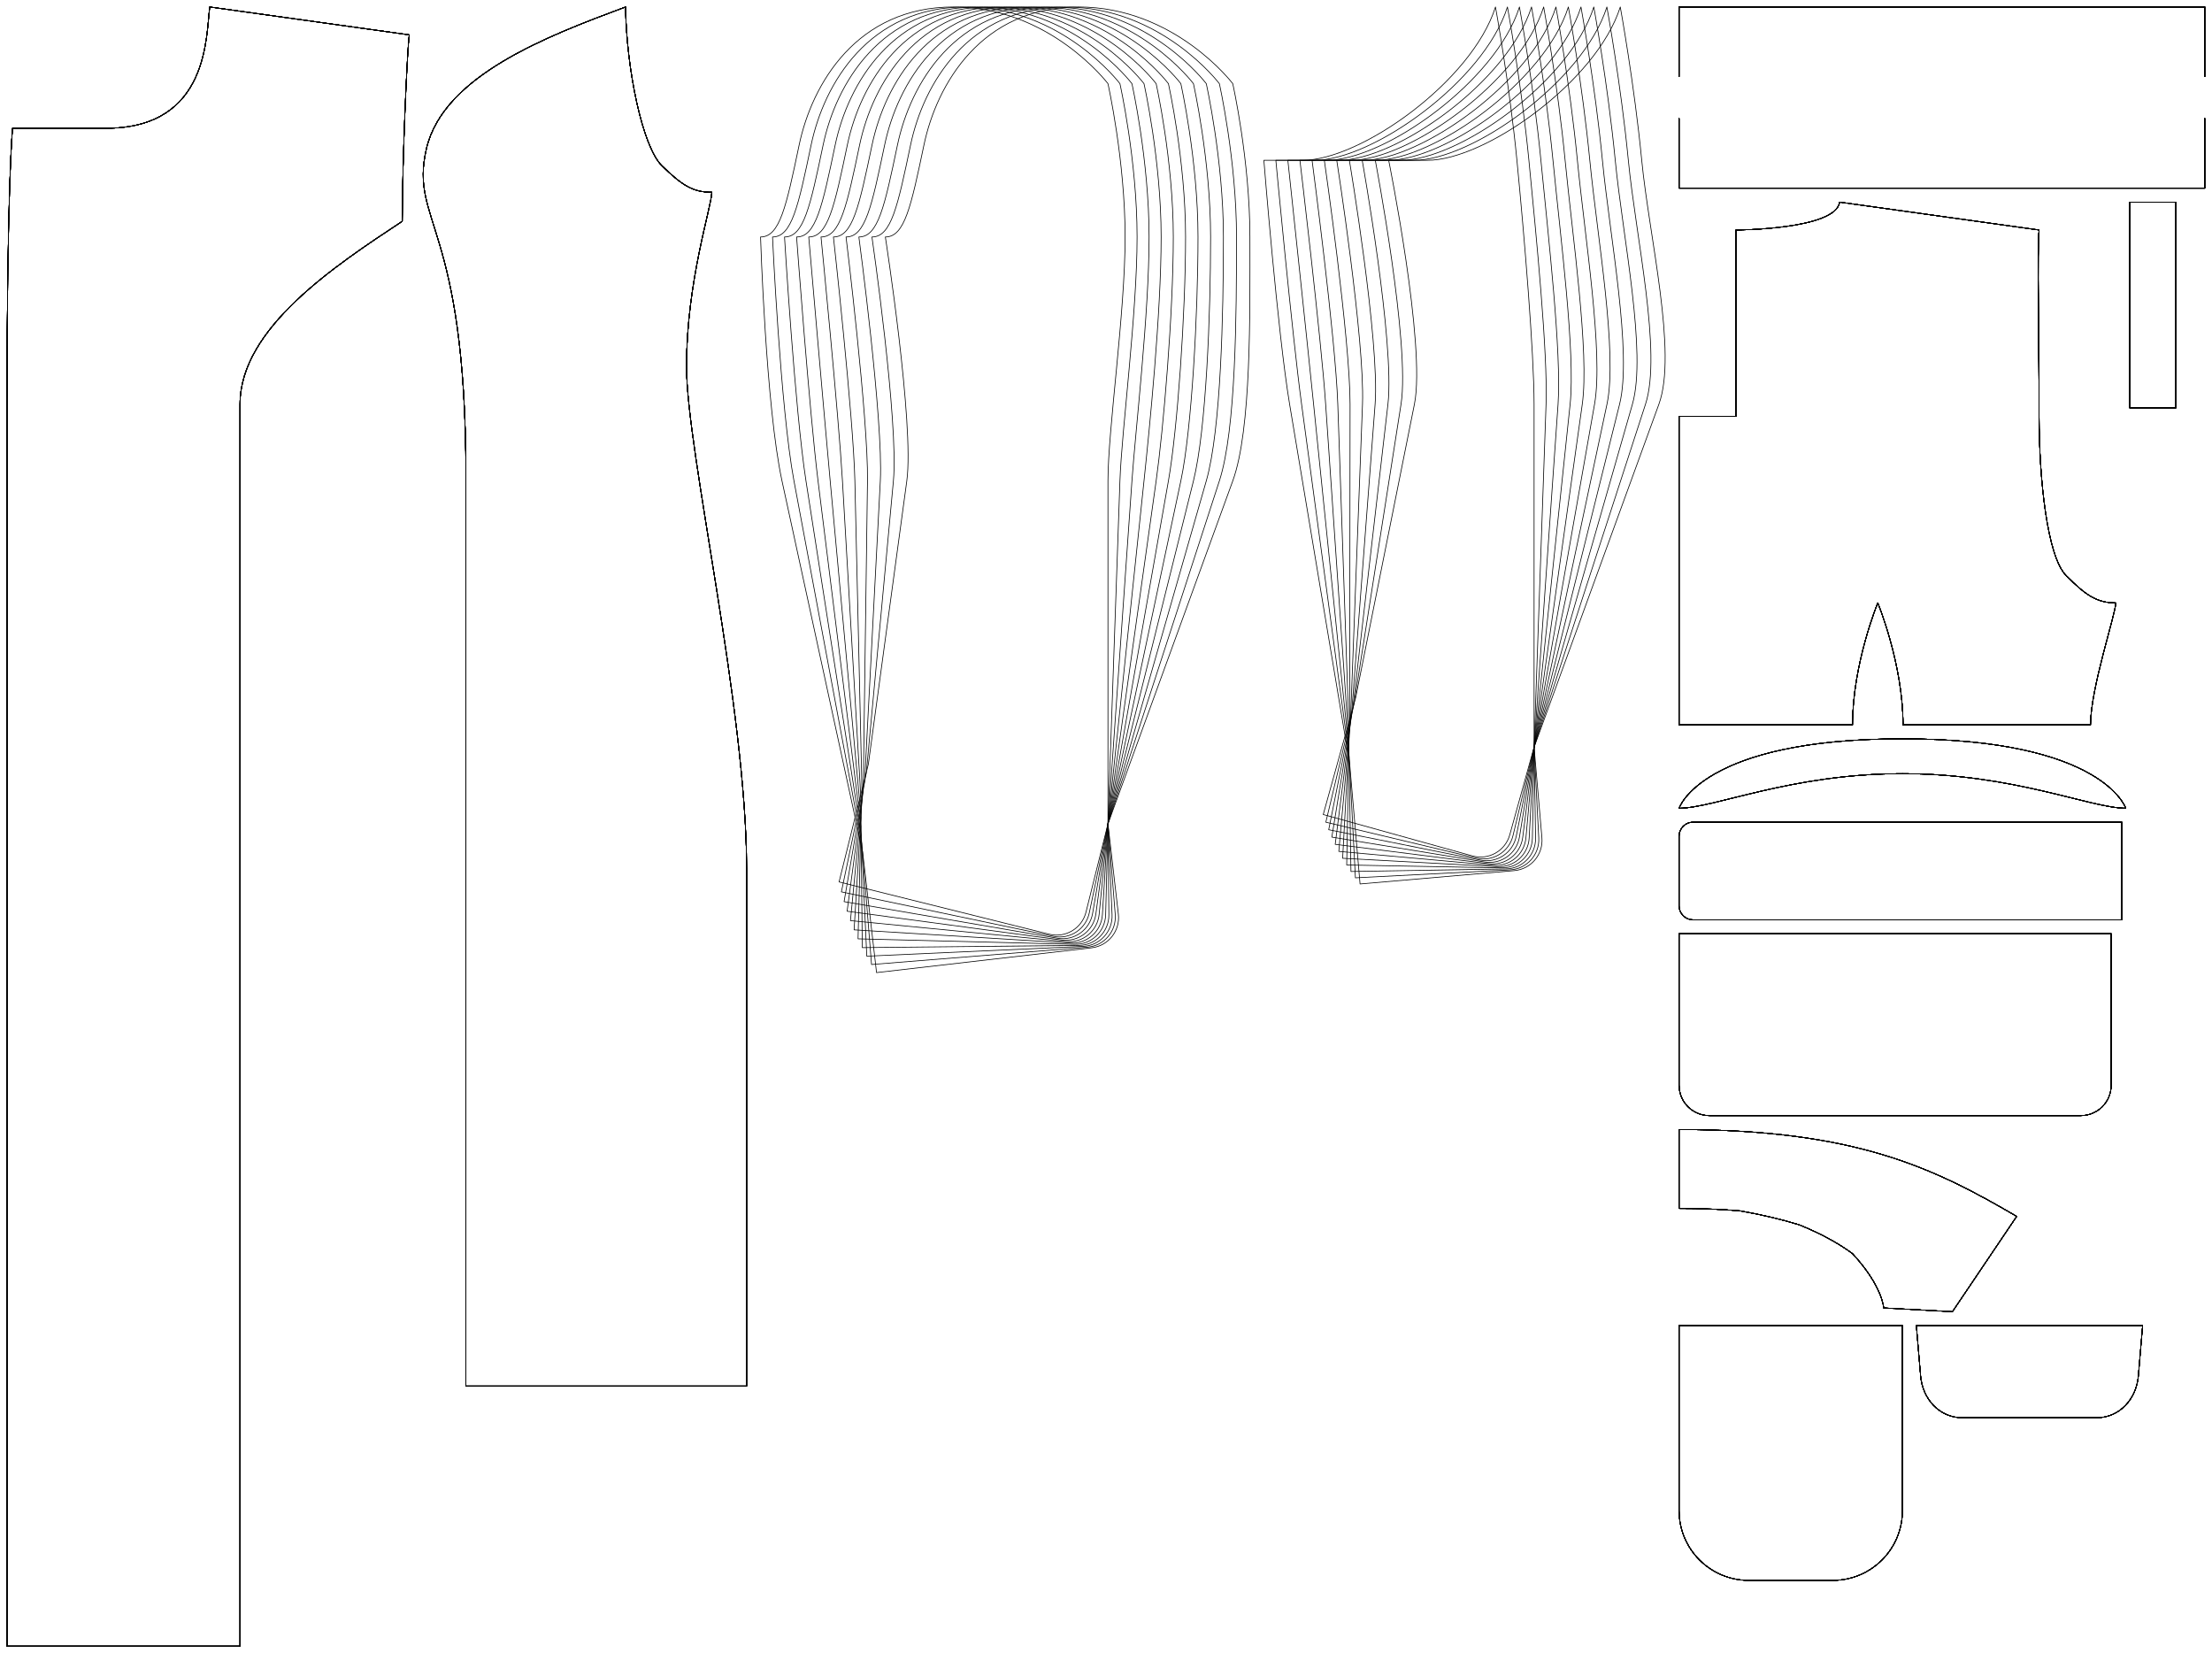 <?xml version="1.0" encoding="UTF-8" standalone="no"?>
<svg
    xmlns="http://www.w3.org/2000/svg"
    xmlns:svg="http://www.w3.org/2000/svg"
    xmlns:xlink="http://www.w3.org/1999/xlink"
    xmlns:freesewing="http://freesewing.org/namespaces/freesewing" viewBox ="0 0 1587 1186"
    width ="1587mm"
    height ="1186mm"
    freesewing:version ="1.5.0"
    freesewing:origin ="joost.core.freesewing.org" 
>

<style type="text/css">
    <![CDATA[
    path { fill: none; stroke: #000000; stroke-opacity:1; stroke-width: 0.5; stroke-miterlimit:4; stroke-dashoffset:0; stroke-linecap:round; stroke-linejoin:round; }
    path.hidden { fill: none; stroke: none; }]]>
</style>


<!-- Start of group #patternContainer -->
<g id="patternContainer" >
    
    <!-- Start of group #backBlock -->
    <g id="backBlock" >
    </g>
    <!-- End of group #backBlock -->
    
    <!-- Start of group #frontBlock -->
    <g id="frontBlock" >
    </g>
    <!-- End of group #frontBlock -->
    
    <!-- Start of group #sleeveBlock -->
    <g id="sleeveBlock" >
    </g>
    <!-- End of group #sleeveBlock -->
    
    <!-- Start of group #topsleeveBlock -->
    <g id="topsleeveBlock" >
    </g>
    <!-- End of group #topsleeveBlock -->
    
    <!-- Start of group #undersleeveBlock -->
    <g id="undersleeveBlock" >
    </g>
    <!-- End of group #undersleeveBlock -->
    
    <!-- Start of group #front -->
    <g id="front" >
    </g>
    <!-- End of group #front -->
    
    <!-- Start of group #frontPs -->
    <g id="frontPs" >
    </g>
    <!-- End of group #frontPs -->
    
    <!-- Start of group #frontPanel -->
    <g id="frontPanel"  transform=" translate(76.113 5)  translate(0 0) " >
        <path class="hidden" id="2"  d=" M  -71.113,0  L  217.5,0  L  217.5,1175.9  L  -71.113,1175.9  z " />
<path transform="translate( 0, 0 )" style="stroke: hsl(26.9, 55%, 50%);" id="268"  d=" M  -67.103,87  C  -67.103,87  -71.113,127.1  -71.113,287.5  L  -71.113,1175.9  L  96.087,1175.9  L  96.087,285  C  96.087,230.593  163.922,185.816  212.5,153.75  C  212.5,109.167  216.116,29.904  217.5,20  L  74.38,0  C  71.612,19.808  74.38,87  0,87  L  -67.103,87  z " />
<path transform="translate( 0, 0 )" style="stroke: hsl(53.8, 55%, 50%);" id="548"  d=" M  -67.103,87  C  -67.103,87  -71.113,127.1  -71.113,287.5  L  -71.113,1175.9  L  96.087,1175.9  L  96.087,285  C  96.087,230.593  163.922,185.816  212.5,153.75  C  212.5,109.167  216.116,29.904  217.5,20  L  74.38,0  C  71.612,19.808  74.38,87  0,87  L  -67.103,87  z " />
<path transform="translate( 0, 0 )" style="stroke: hsl(80.7, 55%, 50%);" id="828"  d=" M  -67.103,87  C  -67.103,87  -71.113,127.1  -71.113,287.5  L  -71.113,1175.9  L  96.087,1175.9  L  96.087,285  C  96.087,230.593  163.922,185.816  212.5,153.75  C  212.5,109.167  216.116,29.904  217.5,20  L  74.38,0  C  71.612,19.808  74.38,87  0,87  L  -67.103,87  z " />
<path transform="translate( 0, 0 )" style="stroke: hsl(107.6, 55%, 50%);" id="1108"  d=" M  -67.103,87  C  -67.103,87  -71.113,127.1  -71.113,287.5  L  -71.113,1175.9  L  96.087,1175.9  L  96.087,285  C  96.087,230.593  163.922,185.816  212.5,153.75  C  212.5,109.167  216.116,29.904  217.5,20  L  74.38,0  C  71.612,19.808  74.38,87  0,87  L  -67.103,87  z " />
<path transform="translate( 0, 0 )" style="stroke: hsl(134.5, 55%, 50%);" id="1388"  d=" M  -67.103,87  C  -67.103,87  -71.113,127.1  -71.113,287.5  L  -71.113,1175.9  L  96.087,1175.9  L  96.087,285  C  96.087,230.593  163.922,185.816  212.5,153.75  C  212.5,109.167  216.116,29.904  217.5,20  L  74.38,0  C  71.612,19.808  74.38,87  0,87  L  -67.103,87  z " />
<path transform="translate( 0, 0 )" style="stroke: hsl(161.4, 55%, 50%);" id="1668"  d=" M  -67.103,87  C  -67.103,87  -71.113,127.1  -71.113,287.5  L  -71.113,1175.9  L  96.087,1175.9  L  96.087,285  C  96.087,230.593  163.922,185.816  212.5,153.75  C  212.5,109.167  216.116,29.904  217.5,20  L  74.38,0  C  71.612,19.808  74.38,87  0,87  L  -67.103,87  z " />
<path transform="translate( 0, 0 )" style="stroke: hsl(188.3, 55%, 50%);" id="1948"  d=" M  -67.103,87  C  -67.103,87  -71.113,127.1  -71.113,287.5  L  -71.113,1175.9  L  96.087,1175.9  L  96.087,285  C  96.087,230.593  163.922,185.816  212.5,153.75  C  212.5,109.167  216.116,29.904  217.5,20  L  74.38,0  C  71.612,19.808  74.38,87  0,87  L  -67.103,87  z " />
<path transform="translate( 0, 0 )" style="stroke: hsl(215.2, 55%, 50%);" id="2228"  d=" M  -67.103,87  C  -67.103,87  -71.113,127.1  -71.113,287.5  L  -71.113,1175.9  L  96.087,1175.9  L  96.087,285  C  96.087,230.593  163.922,185.816  212.5,153.75  C  212.5,109.167  216.116,29.904  217.5,20  L  74.38,0  C  71.612,19.808  74.38,87  0,87  L  -67.103,87  z " />
<path transform="translate( 0, 0 )" style="stroke: hsl(242.1, 55%, 50%);" id="2508"  d=" M  -67.103,87  C  -67.103,87  -71.113,127.1  -71.113,287.5  L  -71.113,1175.9  L  96.087,1175.9  L  96.087,285  C  96.087,230.593  163.922,185.816  212.5,153.75  C  212.5,109.167  216.116,29.904  217.5,20  L  74.38,0  C  71.612,19.808  74.38,87  0,87  L  -67.103,87  z " />
<path transform="translate( 0, 0 )" style="stroke: hsl(269, 55%, 50%);" id="2788"  d=" M  -67.103,87  C  -67.103,87  -71.113,127.1  -71.113,287.5  L  -71.113,1175.9  L  96.087,1175.9  L  96.087,285  C  96.087,230.593  163.922,185.816  212.5,153.75  C  212.5,109.167  216.116,29.904  217.5,20  L  74.38,0  C  71.612,19.808  74.38,87  0,87  L  -67.103,87  z " />
<path transform="translate( 0, 0 )" style="stroke: hsl(295.9, 55%, 50%);" id="3068"  d=" M  -67.103,87  C  -67.103,87  -71.113,127.1  -71.113,287.5  L  -71.113,1175.9  L  96.087,1175.9  L  96.087,285  C  96.087,230.593  163.922,185.816  212.5,153.75  C  212.5,109.167  216.116,29.904  217.5,20  L  74.38,0  C  71.612,19.808  74.38,87  0,87  L  -67.103,87  z " />
    </g>
    <!-- End of group #frontPanel -->
    
    <!-- Start of group #sidePanel -->
    <g id="sidePanel"  transform=" translate(-95.048 -171.055)  translate(298.613 0) " >
        <path class="hidden" id="3"  d=" M  100.048,176.055  L  332.094,176.055  L  332.094,1165.341  L  100.048,1165.341  z " />
<path transform="translate( 0, 0 )" style="stroke: hsl(26.9, 55%, 50%);" id="269"  d=" M  307.113,308.942  C  293.365,309.136  285.3,303.543  271.328,289.96  C  257.354,276.378  245.856,220.635  245.224,176.055  C  190.691,196.408  114.542,224.83  102.338,277.85  C  90.134,330.87  130.683,330.87  130.683,511.687  L  130.683,1165.34  L  332.094,1165.341  L  332.094,793.942  C  332.095,678.941  288.97,495.191  288.971,433.941  C  288.969,372.691  307.095,319.097  307.113,308.942  z " />
<path transform="translate( 0, 0 )" style="stroke: hsl(53.8, 55%, 50%);" id="549"  d=" M  307.113,308.942  C  293.365,309.136  285.3,303.543  271.328,289.96  C  257.354,276.378  245.856,220.635  245.224,176.055  C  190.691,196.408  114.542,224.83  102.338,277.85  C  90.134,330.87  130.683,330.87  130.683,511.687  L  130.683,1165.34  L  332.094,1165.341  L  332.094,793.942  C  332.095,678.941  288.97,495.191  288.971,433.941  C  288.969,372.691  307.095,319.097  307.113,308.942  z " />
<path transform="translate( 0, 0 )" style="stroke: hsl(80.7, 55%, 50%);" id="829"  d=" M  307.113,308.942  C  293.365,309.136  285.3,303.543  271.328,289.96  C  257.354,276.378  245.856,220.635  245.224,176.055  C  190.691,196.408  114.542,224.83  102.338,277.85  C  90.134,330.87  130.683,330.87  130.683,511.687  L  130.683,1165.34  L  332.094,1165.341  L  332.094,793.942  C  332.095,678.941  288.97,495.191  288.971,433.941  C  288.969,372.691  307.095,319.097  307.113,308.942  z " />
<path transform="translate( 0, 0 )" style="stroke: hsl(107.6, 55%, 50%);" id="1109"  d=" M  307.113,308.942  C  293.365,309.136  285.3,303.543  271.328,289.96  C  257.354,276.378  245.856,220.635  245.224,176.055  C  190.691,196.408  114.542,224.83  102.338,277.85  C  90.134,330.87  130.683,330.87  130.683,511.687  L  130.683,1165.34  L  332.094,1165.341  L  332.094,793.942  C  332.095,678.941  288.97,495.191  288.971,433.941  C  288.969,372.691  307.095,319.097  307.113,308.942  z " />
<path transform="translate( 0, 0 )" style="stroke: hsl(134.5, 55%, 50%);" id="1389"  d=" M  307.113,308.942  C  293.365,309.136  285.3,303.543  271.328,289.96  C  257.354,276.378  245.856,220.635  245.224,176.055  C  190.691,196.408  114.542,224.83  102.338,277.85  C  90.134,330.87  130.683,330.87  130.683,511.687  L  130.683,1165.34  L  332.094,1165.341  L  332.094,793.942  C  332.095,678.941  288.97,495.191  288.971,433.941  C  288.969,372.691  307.095,319.097  307.113,308.942  z " />
<path transform="translate( 0, 0 )" style="stroke: hsl(161.4, 55%, 50%);" id="1669"  d=" M  307.113,308.942  C  293.365,309.136  285.3,303.543  271.328,289.96  C  257.354,276.378  245.856,220.635  245.224,176.055  C  190.691,196.408  114.542,224.83  102.338,277.85  C  90.134,330.87  130.683,330.87  130.683,511.687  L  130.683,1165.34  L  332.094,1165.341  L  332.094,793.942  C  332.095,678.941  288.97,495.191  288.971,433.941  C  288.969,372.691  307.095,319.097  307.113,308.942  z " />
<path transform="translate( 0, 0 )" style="stroke: hsl(188.3, 55%, 50%);" id="1949"  d=" M  307.113,308.942  C  293.365,309.136  285.3,303.543  271.328,289.96  C  257.354,276.378  245.856,220.635  245.224,176.055  C  190.691,196.408  114.542,224.83  102.338,277.85  C  90.134,330.87  130.683,330.87  130.683,511.687  L  130.683,1165.34  L  332.094,1165.341  L  332.094,793.942  C  332.095,678.941  288.97,495.191  288.971,433.941  C  288.969,372.691  307.095,319.097  307.113,308.942  z " />
<path transform="translate( 0, 0 )" style="stroke: hsl(215.2, 55%, 50%);" id="2229"  d=" M  307.113,308.942  C  293.365,309.136  285.3,303.543  271.328,289.96  C  257.354,276.378  245.856,220.635  245.224,176.055  C  190.691,196.408  114.542,224.83  102.338,277.85  C  90.134,330.87  130.683,330.87  130.683,511.687  L  130.683,1165.34  L  332.094,1165.341  L  332.094,793.942  C  332.095,678.941  288.97,495.191  288.971,433.941  C  288.969,372.691  307.095,319.097  307.113,308.942  z " />
<path transform="translate( 0, 0 )" style="stroke: hsl(242.1, 55%, 50%);" id="2509"  d=" M  307.113,308.942  C  293.365,309.136  285.3,303.543  271.328,289.96  C  257.354,276.378  245.856,220.635  245.224,176.055  C  190.691,196.408  114.542,224.83  102.338,277.85  C  90.134,330.87  130.683,330.87  130.683,511.687  L  130.683,1165.34  L  332.094,1165.341  L  332.094,793.942  C  332.095,678.941  288.97,495.191  288.971,433.941  C  288.969,372.691  307.095,319.097  307.113,308.942  z " />
<path transform="translate( 0, 0 )" style="stroke: hsl(269, 55%, 50%);" id="2789"  d=" M  307.113,308.942  C  293.365,309.136  285.3,303.543  271.328,289.96  C  257.354,276.378  245.856,220.635  245.224,176.055  C  190.691,196.408  114.542,224.83  102.338,277.85  C  90.134,330.87  130.683,330.87  130.683,511.687  L  130.683,1165.34  L  332.094,1165.341  L  332.094,793.942  C  332.095,678.941  288.97,495.191  288.971,433.941  C  288.969,372.691  307.095,319.097  307.113,308.942  z " />
<path transform="translate( 0, 0 )" style="stroke: hsl(295.9, 55%, 50%);" id="3069"  d=" M  307.113,308.942  C  293.365,309.136  285.3,303.543  271.328,289.96  C  257.354,276.378  245.856,220.635  245.224,176.055  C  190.691,196.408  114.542,224.83  102.338,277.85  C  90.134,330.87  130.683,330.87  130.683,511.687  L  130.683,1165.34  L  332.094,1165.341  L  332.094,793.942  C  332.095,678.941  288.97,495.191  288.971,433.941  C  288.969,372.691  307.095,319.097  307.113,308.942  z " />
    </g>
    <!-- End of group #sidePanel -->
    
    <!-- Start of group #back -->
    <g id="back"  transform=" translate(45.8 5)  translate(1199.662 140) " >
        <path class="hidden" id="4"  d=" M  -40.8,0  L  272.5,0  L  272.5,375  L  -40.8,375  z " />
<path transform="translate( 0, 0 )" style="stroke: hsl(26.9, 55%, 50%);" id="270"  d=" M  0,20  L  0,153.75  L  -40.8,153.75  L  -40.8,375  L  83.625,375  C  83.625,331.25  101.75,287.5  101.75,287.5  C  101.75,287.5  119.875,331.25  119.875,375  L  254.375,375  C  254.375,348.75  272.5,295.156  272.5,287.5  C  258.75,287.5  250.766,281.792  236.987,268.013  C  223.208,254.234  217.5,198.333  217.5,153.75  C  217.5,109.167  216.116,29.904  217.5,20  L  74.38,0  C  71.612,19.808  0,20  0,20  z " />
<path transform="translate( 0, 0 )" style="stroke: hsl(53.8, 55%, 50%);" id="550"  d=" M  0,20  L  0,153.75  L  -40.8,153.75  L  -40.8,375  L  83.625,375  C  83.625,331.25  101.75,287.5  101.75,287.5  C  101.75,287.5  119.875,331.25  119.875,375  L  254.375,375  C  254.375,348.75  272.5,295.156  272.5,287.5  C  258.75,287.5  250.766,281.792  236.987,268.013  C  223.208,254.234  217.5,198.333  217.5,153.75  C  217.5,109.167  216.116,29.904  217.5,20  L  74.38,0  C  71.612,19.808  0,20  0,20  z " />
<path transform="translate( 0, 0 )" style="stroke: hsl(80.7, 55%, 50%);" id="830"  d=" M  0,20  L  0,153.75  L  -40.8,153.75  L  -40.8,375  L  83.625,375  C  83.625,331.25  101.75,287.5  101.75,287.5  C  101.75,287.5  119.875,331.25  119.875,375  L  254.375,375  C  254.375,348.75  272.5,295.156  272.5,287.5  C  258.75,287.5  250.766,281.792  236.987,268.013  C  223.208,254.234  217.5,198.333  217.5,153.75  C  217.5,109.167  216.116,29.904  217.5,20  L  74.38,0  C  71.612,19.808  0,20  0,20  z " />
<path transform="translate( 0, 0 )" style="stroke: hsl(107.6, 55%, 50%);" id="1110"  d=" M  0,20  L  0,153.75  L  -40.8,153.75  L  -40.8,375  L  83.625,375  C  83.625,331.25  101.75,287.5  101.75,287.5  C  101.75,287.5  119.875,331.25  119.875,375  L  254.375,375  C  254.375,348.75  272.5,295.156  272.5,287.5  C  258.75,287.5  250.766,281.792  236.987,268.013  C  223.208,254.234  217.5,198.333  217.5,153.75  C  217.5,109.167  216.116,29.904  217.5,20  L  74.38,0  C  71.612,19.808  0,20  0,20  z " />
<path transform="translate( 0, 0 )" style="stroke: hsl(134.5, 55%, 50%);" id="1390"  d=" M  0,20  L  0,153.75  L  -40.8,153.75  L  -40.8,375  L  83.625,375  C  83.625,331.25  101.75,287.5  101.75,287.5  C  101.75,287.5  119.875,331.25  119.875,375  L  254.375,375  C  254.375,348.75  272.5,295.156  272.5,287.5  C  258.75,287.5  250.766,281.792  236.987,268.013  C  223.208,254.234  217.5,198.333  217.5,153.75  C  217.5,109.167  216.116,29.904  217.5,20  L  74.38,0  C  71.612,19.808  0,20  0,20  z " />
<path transform="translate( 0, 0 )" style="stroke: hsl(161.4, 55%, 50%);" id="1670"  d=" M  0,20  L  0,153.75  L  -40.8,153.75  L  -40.8,375  L  83.625,375  C  83.625,331.25  101.75,287.5  101.75,287.5  C  101.75,287.5  119.875,331.25  119.875,375  L  254.375,375  C  254.375,348.75  272.5,295.156  272.5,287.5  C  258.75,287.5  250.766,281.792  236.987,268.013  C  223.208,254.234  217.5,198.333  217.5,153.75  C  217.5,109.167  216.116,29.904  217.5,20  L  74.38,0  C  71.612,19.808  0,20  0,20  z " />
<path transform="translate( 0, 0 )" style="stroke: hsl(188.3, 55%, 50%);" id="1950"  d=" M  0,20  L  0,153.75  L  -40.8,153.75  L  -40.8,375  L  83.625,375  C  83.625,331.25  101.75,287.5  101.75,287.5  C  101.75,287.5  119.875,331.25  119.875,375  L  254.375,375  C  254.375,348.75  272.5,295.156  272.5,287.5  C  258.75,287.5  250.766,281.792  236.987,268.013  C  223.208,254.234  217.5,198.333  217.5,153.75  C  217.5,109.167  216.116,29.904  217.5,20  L  74.38,0  C  71.612,19.808  0,20  0,20  z " />
<path transform="translate( 0, 0 )" style="stroke: hsl(215.2, 55%, 50%);" id="2230"  d=" M  0,20  L  0,153.75  L  -40.8,153.75  L  -40.8,375  L  83.625,375  C  83.625,331.25  101.75,287.5  101.75,287.5  C  101.75,287.5  119.875,331.25  119.875,375  L  254.375,375  C  254.375,348.75  272.5,295.156  272.5,287.5  C  258.75,287.5  250.766,281.792  236.987,268.013  C  223.208,254.234  217.5,198.333  217.5,153.75  C  217.5,109.167  216.116,29.904  217.5,20  L  74.38,0  C  71.612,19.808  0,20  0,20  z " />
<path transform="translate( 0, 0 )" style="stroke: hsl(242.1, 55%, 50%);" id="2510"  d=" M  0,20  L  0,153.75  L  -40.8,153.75  L  -40.8,375  L  83.625,375  C  83.625,331.25  101.75,287.5  101.75,287.5  C  101.75,287.5  119.875,331.25  119.875,375  L  254.375,375  C  254.375,348.75  272.5,295.156  272.5,287.5  C  258.75,287.5  250.766,281.792  236.987,268.013  C  223.208,254.234  217.5,198.333  217.5,153.75  C  217.5,109.167  216.116,29.904  217.5,20  L  74.38,0  C  71.612,19.808  0,20  0,20  z " />
<path transform="translate( 0, 0 )" style="stroke: hsl(269, 55%, 50%);" id="2790"  d=" M  0,20  L  0,153.75  L  -40.8,153.75  L  -40.8,375  L  83.625,375  C  83.625,331.25  101.75,287.5  101.75,287.5  C  101.75,287.5  119.875,331.25  119.875,375  L  254.375,375  C  254.375,348.75  272.5,295.156  272.5,287.5  C  258.75,287.5  250.766,281.792  236.987,268.013  C  223.208,254.234  217.5,198.333  217.5,153.75  C  217.5,109.167  216.116,29.904  217.5,20  L  74.38,0  C  71.612,19.808  0,20  0,20  z " />
<path transform="translate( 0, 0 )" style="stroke: hsl(295.9, 55%, 50%);" id="3070"  d=" M  0,20  L  0,153.75  L  -40.8,153.75  L  -40.8,375  L  83.625,375  C  83.625,331.25  101.75,287.5  101.75,287.5  C  101.75,287.5  119.875,331.25  119.875,375  L  254.375,375  C  254.375,348.75  272.5,295.156  272.5,287.5  C  258.75,287.5  250.766,281.792  236.987,268.013  C  223.208,254.234  217.5,198.333  217.5,153.75  C  217.5,109.167  216.116,29.904  217.5,20  L  74.38,0  C  71.612,19.808  0,20  0,20  z " />
    </g>
    <!-- End of group #back -->
    
    <!-- Start of group #tail -->
    <g id="tail"  transform=" translate(164.04 5)  translate(1199.662 0) " >
        <path class="hidden" id="5"  d=" M  -159.04,0  L  218.125,0  L  218.125,130  L  -159.04,130  z " />
<path transform="translate( 0, 0 )" style="stroke: hsl(26.9, 55%, 50%);" id="271"  d=" M  -159.04,50  -159.04,0  L  0,0  L  218.125,0  L  218.125,50 " />
<path transform="translate( 0, 0 )" style="stroke: hsl(26.9, 55%, 50%);" id="272"  d=" M  -159.04,80  -159.04,130  L  -0,130  L  218.125,130  L  218.125,80 " />
<path transform="translate( 0, 0 )" style="stroke: hsl(53.8, 55%, 50%);" id="551"  d=" M  -159.04,50  -159.04,0  L  0,0  L  218.125,0  L  218.125,50 " />
<path transform="translate( 0, 0 )" style="stroke: hsl(53.8, 55%, 50%);" id="552"  d=" M  -159.04,80  -159.04,130  L  -0,130  L  218.125,130  L  218.125,80 " />
<path transform="translate( 0, 0 )" style="stroke: hsl(80.7, 55%, 50%);" id="831"  d=" M  -159.04,50  -159.04,0  L  0,0  L  218.125,0  L  218.125,50 " />
<path transform="translate( 0, 0 )" style="stroke: hsl(80.7, 55%, 50%);" id="832"  d=" M  -159.04,80  -159.04,130  L  -0,130  L  218.125,130  L  218.125,80 " />
<path transform="translate( 0, 0 )" style="stroke: hsl(107.6, 55%, 50%);" id="1111"  d=" M  -159.04,50  -159.04,0  L  0,0  L  218.125,0  L  218.125,50 " />
<path transform="translate( 0, 0 )" style="stroke: hsl(107.6, 55%, 50%);" id="1112"  d=" M  -159.04,80  -159.04,130  L  -0,130  L  218.125,130  L  218.125,80 " />
<path transform="translate( 0, 0 )" style="stroke: hsl(134.5, 55%, 50%);" id="1391"  d=" M  -159.04,50  -159.04,0  L  0,0  L  218.125,0  L  218.125,50 " />
<path transform="translate( 0, 0 )" style="stroke: hsl(134.5, 55%, 50%);" id="1392"  d=" M  -159.04,80  -159.04,130  L  -0,130  L  218.125,130  L  218.125,80 " />
<path transform="translate( 0, 0 )" style="stroke: hsl(161.4, 55%, 50%);" id="1671"  d=" M  -159.04,50  -159.04,0  L  0,0  L  218.125,0  L  218.125,50 " />
<path transform="translate( 0, 0 )" style="stroke: hsl(161.4, 55%, 50%);" id="1672"  d=" M  -159.04,80  -159.04,130  L  -0,130  L  218.125,130  L  218.125,80 " />
<path transform="translate( 0, 0 )" style="stroke: hsl(188.3, 55%, 50%);" id="1951"  d=" M  -159.04,50  -159.04,0  L  0,0  L  218.125,0  L  218.125,50 " />
<path transform="translate( 0, 0 )" style="stroke: hsl(188.3, 55%, 50%);" id="1952"  d=" M  -159.04,80  -159.04,130  L  -0,130  L  218.125,130  L  218.125,80 " />
<path transform="translate( 0, 0 )" style="stroke: hsl(215.2, 55%, 50%);" id="2231"  d=" M  -159.04,50  -159.04,0  L  0,0  L  218.125,0  L  218.125,50 " />
<path transform="translate( 0, 0 )" style="stroke: hsl(215.2, 55%, 50%);" id="2232"  d=" M  -159.04,80  -159.04,130  L  -0,130  L  218.125,130  L  218.125,80 " />
<path transform="translate( 0, 0 )" style="stroke: hsl(242.1, 55%, 50%);" id="2511"  d=" M  -159.04,50  -159.04,0  L  0,0  L  218.125,0  L  218.125,50 " />
<path transform="translate( 0, 0 )" style="stroke: hsl(242.1, 55%, 50%);" id="2512"  d=" M  -159.04,80  -159.04,130  L  -0,130  L  218.125,130  L  218.125,80 " />
<path transform="translate( 0, 0 )" style="stroke: hsl(269, 55%, 50%);" id="2791"  d=" M  -159.04,50  -159.04,0  L  0,0  L  218.125,0  L  218.125,50 " />
<path transform="translate( 0, 0 )" style="stroke: hsl(269, 55%, 50%);" id="2792"  d=" M  -159.04,80  -159.04,130  L  -0,130  L  218.125,130  L  218.125,80 " />
<path transform="translate( 0, 0 )" style="stroke: hsl(295.9, 55%, 50%);" id="3071"  d=" M  -159.04,50  -159.04,0  L  0,0  L  218.125,0  L  218.125,50 " />
<path transform="translate( 0, 0 )" style="stroke: hsl(295.9, 55%, 50%);" id="3072"  d=" M  -159.04,80  -159.04,130  L  -0,130  L  218.125,130  L  218.125,80 " />
    </g>
    <!-- End of group #tail -->
    
    <!-- Start of group #topsleeve -->
    <g id="topsleeve"  transform=" translate(143.469 5)  translate(540.659 0) " >
        <path class="hidden" id="6"  d=" M  -138.469,0  L  212.643,0  L  212.643,692.711  L  -138.469,692.711  z " />
<path transform="translate( 0, 0 )" style="stroke: hsl(26.9, 55%, 50%);" id="273"  d=" M  110.775,340  C  110.775,303.1  123.083,220  123.083,165  C  123.083,110  110.775,55  110.775,55  C  110.775,55  69.234,0  0,0  C  -69.234,0  -101.544,55  -110.775,99  C  -120.006,143  -124.622,165  -138.469,165  C  -138.469,165  -134.657,286.743  -123.083,340  L  -65.215,606.283  L  -55.254,692.711  L  99.129,674.918  C  111.062,673.543  119.621,662.754  118.246,650.821  L  110.775,586  z " />
<path transform="translate( 8.59, 0 )" style="stroke: hsl(53.8, 55%, 50%);" id="553"  d=" M  110.775,340  C  112.063,303.1  123.083,220  123.083,165  C  123.083,110  110.775,55  110.775,55  C  110.775,55  69.234,0  0,0  C  -69.234,0  -101.544,55  -110.775,99  C  -120.006,143  -124.622,165  -138.469,165  C  -138.469,165  -132.819,287.963  -123.083,340  L  -74.401,600.186  L  -67.434,686.907  L  87.472,674.463  C  99.445,673.501  108.372,663.014  107.41,651.041  L  102.185,586  z " />
<path transform="translate( 17.202, 0 )" style="stroke: hsl(80.7, 55%, 50%);" id="833"  d=" M  110.775,340  C  113.355,303.1  123.083,220  123.083,165  C  123.083,110  110.775,55  110.775,55  C  110.775,55  69.234,0  0,0  C  -69.234,0  -101.544,55  -110.775,99  C  -120.006,143  -124.622,165  -138.469,165  C  -138.469,165  -131.02,289.196  -123.083,340  L  -83.4,594.021  L  -79.461,680.932  L  75.784,673.896  C  87.784,673.352  97.071,663.183  96.527,651.183  L  93.573,586  z " />
<path transform="translate( 25.856, 0 )" style="stroke: hsl(107.6, 55%, 50%);" id="1113"  d=" M  110.775,340  C  114.653,303.1  123.083,220  123.083,165  C  123.083,110  110.775,55  110.775,55  C  110.775,55  69.234,0  0,0  C  -69.234,0  -101.544,55  -110.775,99  C  -120.006,143  -124.622,165  -138.469,165  C  -138.469,165  -129.254,290.44  -123.083,340  L  -92.227,587.797  L  -91.345,674.793  L  64.052,673.216  C  76.063,673.094  85.703,663.258  85.581,651.247  L  84.919,586  z " />
<path transform="translate( 34.573, 0 )" style="stroke: hsl(134.5, 55%, 50%);" id="1393"  d=" M  110.775,340  C  115.961,303.1  123.083,220  123.083,165  C  123.083,110  110.775,55  110.775,55  C  110.775,55  69.234,0  0,0  C  -69.234,0  -101.544,55  -110.775,99  C  -120.006,143  -124.622,165  -138.469,165  C  -138.469,165  -127.52,291.695  -123.083,340  L  -100.896,581.521  L  -103.096,668.493  L  52.259,672.422  C  64.267,672.726  74.248,663.237  74.552,651.229  L  76.202,586  z " />
<path transform="translate( 43.376, 0 )" style="stroke: hsl(161.4, 55%, 50%);" id="1673"  d=" M  110.775,340  C  117.281,303.1  123.083,220  123.083,165  C  123.083,110  110.775,55  110.775,55  C  110.775,55  69.234,0  0,0  C  -69.234,0  -101.544,55  -110.775,99  C  -120.006,143  -124.622,165  -138.469,165  C  -138.469,165  -125.814,292.96  -123.083,340  L  -109.426,575.2  L  -114.73,662.038  L  40.385,671.512  C  52.375,672.244  62.689,663.118  63.421,651.128  L  67.399,586  z " />
<path transform="translate( 52.289, 0 )" style="stroke: hsl(188.3, 55%, 50%);" id="1953"  d=" M  110.775,340  C  118.618,303.1  123.083,220  123.083,165  C  123.083,110  110.775,55  110.775,55  C  110.775,55  69.234,0  0,0  C  -69.234,0  -101.544,55  -110.775,99  C  -120.006,143  -124.622,165  -138.469,165  C  -138.469,165  -124.132,294.231  -123.083,340  L  -117.836,568.842  L  -126.262,655.433  L  28.412,670.484  C  40.368,671.648  51.003,662.899  52.167,650.943  L  58.486,586  z " />
<path transform="translate( 61.335, 0 )" style="stroke: hsl(215.2, 55%, 50%);" id="2233"  d=" M  110.775,340  C  119.975,303.1  123.083,220  123.083,165  C  123.083,110  110.775,55  110.775,55  C  110.775,55  69.234,0  0,0  C  -69.234,0  -101.544,55  -110.775,99  C  -120.006,143  -124.622,165  -138.469,165  C  -138.469,165  -122.471,295.508  -123.083,340  L  -126.144,562.458  L  -137.705,648.686  L  16.322,669.338  C  28.227,670.934  39.173,662.576  40.769,650.671  L  49.44,586  z " />
<path transform="translate( 70.54, 0 )" style="stroke: hsl(242.1, 55%, 50%);" id="2513"  d=" M  110.775,340  C  121.356,303.1  123.083,220  123.083,165  C  123.083,110  110.775,55  110.775,55  C  110.775,55  69.234,0  0,0  C  -69.234,0  -101.544,55  -110.775,99  C  -120.006,143  -124.622,165  -138.469,165  C  -138.469,165  -120.825,296.789  -123.083,340  L  -134.371,556.055  L  -149.077,641.803  L  4.092,668.071  C  15.931,670.102  27.175,662.15  29.206,650.311  L  40.235,586  z " />
<path transform="translate( 79.93, 0 )" style="stroke: hsl(269, 55%, 50%);" id="2793"  d=" M  110.775,340  C  122.765,303.1  123.083,220  123.083,165  C  123.083,110  110.775,55  110.775,55  C  110.775,55  69.234,0  0,0  C  -69.234,0  -101.544,55  -110.775,99  C  -120.006,143  -124.622,165  -138.469,165  C  -138.469,165  -119.192,298.071  -123.083,340  L  -142.54,549.646  L  -160.393,634.794  L  -8.295,666.685  C  3.461,669.15  14.99,661.617  17.455,649.861  L  30.845,586  z " />
<path transform="translate( 89.537, 0 )" style="stroke: hsl(295.9, 55%, 50%);" id="3073"  d=" M  110.775,340  C  124.206,303.1  123.083,220  123.083,165  C  123.083,110  110.775,55  110.775,55  C  110.775,55  69.234,0  0,0  C  -69.234,0  -101.544,55  -110.775,99  C  -120.006,143  -124.622,165  -138.469,165  C  -138.469,165  -117.564,299.352  -123.083,340  L  -150.679,543.24  L  -171.678,627.668  L  -20.868,665.178  C  -9.211,668.077  2.59,660.978  5.489,649.321  L  21.238,586  z " />
    </g>
    <!-- End of group #topsleeve -->
    
    <!-- Start of group #undersleeve -->
    <g id="undersleeve"  transform=" translate(88.081 -50)  translate(901.771 0) " >
        <path class="hidden" id="7"  d=" M  -83.081,55  L  204.81,55  L  204.81,684.122  L  -83.081,684.122  z " />
<path transform="translate( 0, 0 )" style="stroke: hsl(26.9, 55%, 50%);" id="274"  d=" M  110.775,340  C  110.775,303.1  103.786,219.742  98.467,165  C  93.148,110.258  83.081,55  83.081,55  C  66.118,108.545  -13.847,165  -55.387,165  L  -83.081,165  C  -83.081,165  -73.228,288.511  -64.619,340  L  -21.576,597.446  L  -14.08,684.122  L  96.602,674.55  C  108.569,673.515  117.432,662.974  116.397,651.007  L  110.775,586  z " />
<path transform="translate( 8.59, 0 )" style="stroke: hsl(53.8, 55%, 50%);" id="554"  d=" M  110.775,340  C  112.063,303.1  103.786,219.742  98.467,165  C  93.148,110.258  83.081,55  83.081,55  C  66.118,108.545  -13.847,165  -55.387,165  L  -83.081,165  C  -83.081,165  -71.446,289.432  -64.619,340  L  -30.484,592.841  L  -26.004,679.726  L  84.944,674.005  C  96.94,673.386  106.164,663.16  105.545,651.164  L  102.185,586  z " />
<path transform="translate( 17.202, 0 )" style="stroke: hsl(80.7, 55%, 50%);" id="834"  d=" M  110.775,340  C  113.355,303.1  103.786,219.742  98.467,165  C  93.148,110.258  83.081,55  83.081,55  C  66.118,108.545  -13.847,165  -55.387,165  L  -83.081,165  C  -83.081,165  -69.692,290.36  -64.619,340  L  -39.254,588.199  L  -37.814,675.187  L  73.266,673.348  C  85.276,673.149  94.852,663.251  94.653,651.241  L  93.573,586  z " />
<path transform="translate( 25.856, 0 )" style="stroke: hsl(107.6, 55%, 50%);" id="1114"  d=" M  110.775,340  C  114.653,303.1  103.786,219.742  98.467,165  C  93.148,110.258  83.081,55  83.081,55  C  66.118,108.545  -13.847,165  -55.387,165  L  -83.081,165  C  -83.081,165  -67.962,291.295  -64.619,340  L  -47.903,583.527  L  -49.523,670.512  L  61.553,672.58  C  73.563,672.804  83.48,663.249  83.704,651.239  L  84.919,586  z " />
<path transform="translate( 34.573, 0 )" style="stroke: hsl(134.5, 55%, 50%);" id="1394"  d=" M  110.775,340  C  115.961,303.1  103.786,219.742  98.467,165  C  93.148,110.258  83.081,55  83.081,55  C  66.118,108.545  -13.847,165  -55.387,165  L  -83.081,165  C  -83.081,165  -66.253,292.235  -64.619,340  L  -56.449,578.829  L  -61.145,665.702  L  49.788,671.699  C  61.782,672.347  72.032,663.149  72.68,651.155  L  76.202,586  z " />
<path transform="translate( 43.376, 0 )" style="stroke: hsl(161.4, 55%, 50%);" id="1674"  d=" M  110.775,340  C  117.281,303.1  103.786,219.742  98.467,165  C  93.148,110.258  83.081,55  83.081,55  C  66.118,108.545  -13.847,165  -55.387,165  L  -83.081,165  C  -83.081,165  -64.56,293.177  -64.619,340  L  -64.913,574.113  L  -72.698,660.764  L  37.951,670.705  C  49.915,671.78  60.485,662.952  61.56,650.988  L  67.399,586  z " />
<path transform="translate( 52.289, 0 )" style="stroke: hsl(188.3, 55%, 50%);" id="1954"  d=" M  110.775,340  C  118.618,303.1  103.786,219.742  98.467,165  C  93.148,110.258  83.081,55  83.081,55  C  66.118,108.545  -13.847,165  -55.387,165  L  -83.081,165  C  -83.081,165  -62.88,294.124  -64.619,340  L  -73.316,569.383  L  -84.198,655.7  L  26.025,669.597  C  37.943,671.099  48.822,662.656  50.324,650.738  L  58.486,586  z " />
<path transform="translate( 61.335, 0 )" style="stroke: hsl(215.2, 55%, 50%);" id="2234"  d=" M  110.775,340  C  119.975,303.1  103.786,219.742  98.467,165  C  93.148,110.258  83.081,55  83.081,55  C  66.118,108.545  -13.847,165  -55.387,165  L  -83.081,165  C  -83.081,165  -61.207,295.07  -64.619,340  L  -81.678,564.648  L  -95.661,650.517  L  13.99,668.373  C  25.846,670.304  37.022,662.258  38.953,650.402  L  49.44,586  z " />
<path transform="translate( 70.54, 0 )" style="stroke: hsl(242.1, 55%, 50%);" id="2514"  d=" M  110.775,340  C  121.356,303.1  103.786,219.742  98.467,165  C  93.148,110.258  83.081,55  83.081,55  C  66.118,108.545  -13.847,165  -55.387,165  L  -83.081,165  C  -83.081,165  -59.538,296.017  -64.619,340  L  -90.024,559.913  L  -107.108,645.219  L  1.824,667.035  C  13.602,669.394  25.063,661.757  27.422,649.979  L  40.235,586  z " />
<path transform="translate( 79.93, 0 )" style="stroke: hsl(269, 55%, 50%);" id="2794"  d=" M  110.775,340  C  122.765,303.1  103.786,219.742  98.467,165  C  93.148,110.258  83.081,55  83.081,55  C  66.118,108.545  -13.847,165  -55.387,165  L  -83.081,165  C  -83.081,165  -57.867,296.962  -64.619,340  L  -98.377,555.188  L  -118.556,639.816  L  -10.491,665.583  C  1.193,668.369  12.925,661.155  15.711,649.471  L  30.845,586  z " />
<path transform="translate( 89.537, 0 )" style="stroke: hsl(295.9, 55%, 50%);" id="3074"  d=" M  110.775,340  C  124.206,303.1  103.786,219.742  98.467,165  C  93.148,110.258  83.081,55  83.081,55  C  66.118,108.545  -13.847,165  -55.387,165  L  -83.081,165  C  -83.081,165  -56.189,297.904  -64.619,340  L  -106.77,550.479  L  -130.033,634.311  L  -22.983,664.016  C  -11.408,667.228  0.579,660.449  3.791,648.874  L  21.238,586  z " />
    </g>
    <!-- End of group #undersleeve -->
    
    <!-- Start of group #belt -->
    <g id="belt"  transform=" translate(5 5)  translate(1199.662 584.803) " >
        <path class="hidden" id="8"  d=" M  0,0  L  317.645,0  L  317.645,70  L  0,70  z " />
<path transform="translate( 0, 0 )" style="stroke: hsl(26.9, 55%, 50%);" id="275"  d=" M  317.645,0  L  10,0  C  4.477,0  0,4.477  0,10  L  0,60  C  0,65.523  4.477,70  10,70  L  317.645,70  L  317.645,0  z " />
<path transform="translate( 0, 0 )" style="stroke: hsl(53.8, 55%, 50%);" id="555"  d=" M  317.645,0  L  10,0  C  4.477,0  0,4.477  0,10  L  0,60  C  0,65.523  4.477,70  10,70  L  317.645,70  L  317.645,0  z " />
<path transform="translate( 0, 0 )" style="stroke: hsl(80.7, 55%, 50%);" id="835"  d=" M  317.645,0  L  10,0  C  4.477,0  0,4.477  0,10  L  0,60  C  0,65.523  4.477,70  10,70  L  317.645,70  L  317.645,0  z " />
<path transform="translate( 0, 0 )" style="stroke: hsl(107.6, 55%, 50%);" id="1115"  d=" M  317.645,0  L  10,0  C  4.477,0  0,4.477  0,10  L  0,60  C  0,65.523  4.477,70  10,70  L  317.645,70  L  317.645,0  z " />
<path transform="translate( 0, 0 )" style="stroke: hsl(134.5, 55%, 50%);" id="1395"  d=" M  317.645,0  L  10,0  C  4.477,0  0,4.477  0,10  L  0,60  C  0,65.523  4.477,70  10,70  L  317.645,70  L  317.645,0  z " />
<path transform="translate( 0, 0 )" style="stroke: hsl(161.4, 55%, 50%);" id="1675"  d=" M  317.645,0  L  10,0  C  4.477,0  0,4.477  0,10  L  0,60  C  0,65.523  4.477,70  10,70  L  317.645,70  L  317.645,0  z " />
<path transform="translate( 0, 0 )" style="stroke: hsl(188.3, 55%, 50%);" id="1955"  d=" M  317.645,0  L  10,0  C  4.477,0  0,4.477  0,10  L  0,60  C  0,65.523  4.477,70  10,70  L  317.645,70  L  317.645,0  z " />
<path transform="translate( 0, 0 )" style="stroke: hsl(215.2, 55%, 50%);" id="2235"  d=" M  317.645,0  L  10,0  C  4.477,0  0,4.477  0,10  L  0,60  C  0,65.523  4.477,70  10,70  L  317.645,70  L  317.645,0  z " />
<path transform="translate( 0, 0 )" style="stroke: hsl(242.1, 55%, 50%);" id="2515"  d=" M  317.645,0  L  10,0  C  4.477,0  0,4.477  0,10  L  0,60  C  0,65.523  4.477,70  10,70  L  317.645,70  L  317.645,0  z " />
<path transform="translate( 0, 0 )" style="stroke: hsl(269, 55%, 50%);" id="2795"  d=" M  317.645,0  L  10,0  C  4.477,0  0,4.477  0,10  L  0,60  C  0,65.523  4.477,70  10,70  L  317.645,70  L  317.645,0  z " />
<path transform="translate( 0, 0 )" style="stroke: hsl(295.9, 55%, 50%);" id="3075"  d=" M  317.645,0  L  10,0  C  4.477,0  0,4.477  0,10  L  0,60  C  0,65.523  4.477,70  10,70  L  317.645,70  L  317.645,0  z " />
    </g>
    <!-- End of group #belt -->
    
    <!-- Start of group #collarStand -->
    <g id="collarStand"  transform=" translate(165.228 -51.6)  translate(1199.662 525) " >
        <path class="hidden" id="9"  d=" M  -160.228,56.6  L  160.228,56.6  L  160.228,106.403  L  -160.228,106.403  z " />
<path transform="translate( 0, 0 )" style="stroke: hsl(26.9, 55%, 50%);" id="276"  d=" M  -160.228,106.403  C  -160.228,106.403  -144.205,56.6  0,56.6  C  144.205,56.6  160.228,106.403  160.228,106.403  C  134.929,106.403  80.114,81.6  0,81.6  C  -80.114,81.6  -134.929,106.403  -160.228,106.403  z " />
<path transform="translate( 0, 0 )" style="stroke: hsl(53.8, 55%, 50%);" id="556"  d=" M  -160.228,106.403  C  -160.228,106.403  -144.205,56.6  0,56.6  C  144.205,56.6  160.228,106.403  160.228,106.403  C  134.929,106.403  80.114,81.6  0,81.6  C  -80.114,81.6  -134.929,106.403  -160.228,106.403  z " />
<path transform="translate( 0, 0 )" style="stroke: hsl(80.7, 55%, 50%);" id="836"  d=" M  -160.228,106.403  C  -160.228,106.403  -144.205,56.6  0,56.6  C  144.205,56.6  160.228,106.403  160.228,106.403  C  134.929,106.403  80.114,81.6  0,81.6  C  -80.114,81.6  -134.929,106.403  -160.228,106.403  z " />
<path transform="translate( 0, 0 )" style="stroke: hsl(107.6, 55%, 50%);" id="1116"  d=" M  -160.228,106.403  C  -160.228,106.403  -144.205,56.6  0,56.6  C  144.205,56.6  160.228,106.403  160.228,106.403  C  134.929,106.403  80.114,81.6  0,81.6  C  -80.114,81.6  -134.929,106.403  -160.228,106.403  z " />
<path transform="translate( 0, 0 )" style="stroke: hsl(134.5, 55%, 50%);" id="1396"  d=" M  -160.228,106.403  C  -160.228,106.403  -144.205,56.6  0,56.6  C  144.205,56.6  160.228,106.403  160.228,106.403  C  134.929,106.403  80.114,81.6  0,81.6  C  -80.114,81.6  -134.929,106.403  -160.228,106.403  z " />
<path transform="translate( 0, 0 )" style="stroke: hsl(161.4, 55%, 50%);" id="1676"  d=" M  -160.228,106.403  C  -160.228,106.403  -144.205,56.6  0,56.6  C  144.205,56.6  160.228,106.403  160.228,106.403  C  134.929,106.403  80.114,81.6  0,81.6  C  -80.114,81.6  -134.929,106.403  -160.228,106.403  z " />
<path transform="translate( 0, 0 )" style="stroke: hsl(188.3, 55%, 50%);" id="1956"  d=" M  -160.228,106.403  C  -160.228,106.403  -144.205,56.6  0,56.6  C  144.205,56.6  160.228,106.403  160.228,106.403  C  134.929,106.403  80.114,81.6  0,81.6  C  -80.114,81.6  -134.929,106.403  -160.228,106.403  z " />
<path transform="translate( 0, 0 )" style="stroke: hsl(215.2, 55%, 50%);" id="2236"  d=" M  -160.228,106.403  C  -160.228,106.403  -144.205,56.6  0,56.6  C  144.205,56.6  160.228,106.403  160.228,106.403  C  134.929,106.403  80.114,81.6  0,81.6  C  -80.114,81.6  -134.929,106.403  -160.228,106.403  z " />
<path transform="translate( 0, 0 )" style="stroke: hsl(242.1, 55%, 50%);" id="2516"  d=" M  -160.228,106.403  C  -160.228,106.403  -144.205,56.6  0,56.6  C  144.205,56.6  160.228,106.403  160.228,106.403  C  134.929,106.403  80.114,81.6  0,81.6  C  -80.114,81.6  -134.929,106.403  -160.228,106.403  z " />
<path transform="translate( 0, 0 )" style="stroke: hsl(269, 55%, 50%);" id="2796"  d=" M  -160.228,106.403  C  -160.228,106.403  -144.205,56.6  0,56.6  C  144.205,56.6  160.228,106.403  160.228,106.403  C  134.929,106.403  80.114,81.6  0,81.6  C  -80.114,81.6  -134.929,106.403  -160.228,106.403  z " />
<path transform="translate( 0, 0 )" style="stroke: hsl(295.9, 55%, 50%);" id="3076"  d=" M  -160.228,106.403  C  -160.228,106.403  -144.205,56.6  0,56.6  C  144.205,56.6  160.228,106.403  160.228,106.403  C  134.929,106.403  80.114,81.6  0,81.6  C  -80.114,81.6  -134.929,106.403  -160.228,106.403  z " />
    </g>
    <!-- End of group #collarStand -->
    
    <!-- Start of group #collar -->
    <g id="collar"  transform=" translate(5 5)  translate(1199.662 805.303) " >
        <path class="hidden" id="10"  d=" M  0,0  L  242.212,0  L  242.212,130.664  L  0,130.664  z " />
<path transform="translate( 0, 0 )" style="stroke: hsl(26.9, 55%, 50%);" id="277"  d=" M  0,56.6  C  16.223,56.6  30.824,57.23  43.787,58.334  C  60.043,61.19  73.933,64.566  86.202,68.342  C  102.654,75.021  114.956,82.023  124.384,88.975  C  146.02,112.314  146.795,127.976  146.795,127.976  L  196.106,130.664  L  242.212,62.284  C  182.48,27.382  126.496,0  0,0  z " />
<path transform="translate( 0, 0 )" style="stroke: hsl(53.8, 55%, 50%);" id="557"  d=" M  0,56.6  C  16.223,56.6  30.824,57.23  43.787,58.334  C  60.043,61.19  73.933,64.566  86.202,68.342  C  102.654,75.021  114.956,82.023  124.384,88.975  C  146.02,112.314  146.795,127.976  146.795,127.976  L  196.106,130.664  L  242.212,62.284  C  182.48,27.382  126.496,0  0,0  z " />
<path transform="translate( 0, 0 )" style="stroke: hsl(80.7, 55%, 50%);" id="837"  d=" M  0,56.6  C  16.223,56.6  30.824,57.23  43.787,58.334  C  60.043,61.19  73.933,64.566  86.202,68.342  C  102.654,75.021  114.956,82.023  124.384,88.975  C  146.02,112.314  146.795,127.976  146.795,127.976  L  196.106,130.664  L  242.212,62.284  C  182.48,27.382  126.496,0  0,0  z " />
<path transform="translate( 0, 0 )" style="stroke: hsl(107.6, 55%, 50%);" id="1117"  d=" M  0,56.6  C  16.223,56.6  30.824,57.23  43.787,58.334  C  60.043,61.19  73.933,64.566  86.202,68.342  C  102.654,75.021  114.956,82.023  124.384,88.975  C  146.02,112.314  146.795,127.976  146.795,127.976  L  196.106,130.664  L  242.212,62.284  C  182.48,27.382  126.496,0  0,0  z " />
<path transform="translate( 0, 0 )" style="stroke: hsl(134.5, 55%, 50%);" id="1397"  d=" M  0,56.6  C  16.223,56.6  30.824,57.23  43.787,58.334  C  60.043,61.19  73.933,64.566  86.202,68.342  C  102.654,75.021  114.956,82.023  124.384,88.975  C  146.02,112.314  146.795,127.976  146.795,127.976  L  196.106,130.664  L  242.212,62.284  C  182.48,27.382  126.496,0  0,0  z " />
<path transform="translate( 0, 0 )" style="stroke: hsl(161.4, 55%, 50%);" id="1677"  d=" M  0,56.6  C  16.223,56.6  30.824,57.23  43.787,58.334  C  60.043,61.19  73.933,64.566  86.202,68.342  C  102.654,75.021  114.956,82.023  124.384,88.975  C  146.02,112.314  146.795,127.976  146.795,127.976  L  196.106,130.664  L  242.212,62.284  C  182.48,27.382  126.496,0  0,0  z " />
<path transform="translate( 0, 0 )" style="stroke: hsl(188.3, 55%, 50%);" id="1957"  d=" M  0,56.6  C  16.223,56.6  30.824,57.23  43.787,58.334  C  60.043,61.19  73.933,64.566  86.202,68.342  C  102.654,75.021  114.956,82.023  124.384,88.975  C  146.02,112.314  146.795,127.976  146.795,127.976  L  196.106,130.664  L  242.212,62.284  C  182.48,27.382  126.496,0  0,0  z " />
<path transform="translate( 0, 0 )" style="stroke: hsl(215.2, 55%, 50%);" id="2237"  d=" M  0,56.6  C  16.223,56.6  30.824,57.23  43.787,58.334  C  60.043,61.19  73.933,64.566  86.202,68.342  C  102.654,75.021  114.956,82.023  124.384,88.975  C  146.02,112.314  146.795,127.976  146.795,127.976  L  196.106,130.664  L  242.212,62.284  C  182.48,27.382  126.496,0  0,0  z " />
<path transform="translate( 0, 0 )" style="stroke: hsl(242.1, 55%, 50%);" id="2517"  d=" M  0,56.6  C  16.223,56.6  30.824,57.23  43.787,58.334  C  60.043,61.19  73.933,64.566  86.202,68.342  C  102.654,75.021  114.956,82.023  124.384,88.975  C  146.02,112.314  146.795,127.976  146.795,127.976  L  196.106,130.664  L  242.212,62.284  C  182.48,27.382  126.496,0  0,0  z " />
<path transform="translate( 0, 0 )" style="stroke: hsl(269, 55%, 50%);" id="2797"  d=" M  0,56.6  C  16.223,56.6  30.824,57.23  43.787,58.334  C  60.043,61.19  73.933,64.566  86.202,68.342  C  102.654,75.021  114.956,82.023  124.384,88.975  C  146.02,112.314  146.795,127.976  146.795,127.976  L  196.106,130.664  L  242.212,62.284  C  182.48,27.382  126.496,0  0,0  z " />
<path transform="translate( 0, 0 )" style="stroke: hsl(295.9, 55%, 50%);" id="3077"  d=" M  0,56.6  C  16.223,56.6  30.824,57.23  43.787,58.334  C  60.043,61.19  73.933,64.566  86.202,68.342  C  102.654,75.021  114.956,82.023  124.384,88.975  C  146.02,112.314  146.795,127.976  146.795,127.976  L  196.106,130.664  L  242.212,62.284  C  182.48,27.382  126.496,0  0,0  z " />
    </g>
    <!-- End of group #collar -->
    
    <!-- Start of group #cuffFacing -->
    <g id="cuffFacing"  transform=" translate(5.001 5)  translate(1199.662 664.803) " >
        <path class="hidden" id="11"  d=" M  -0.001,0  L  310,0  L  310,130.5  L  -0.001,130.5  z " />
<path transform="translate( 0, 0 )" style="stroke: hsl(26.9, 55%, 50%);" id="278"  d=" M  0,0  L  0,108.75  C  -0,120.762  9.738,130.5  21.75,130.5  L  288.25,130.5  C  300.262,130.5  310,120.762  310,108.75  L  310,0  z " />
<path transform="translate( 0, 0 )" style="stroke: hsl(53.8, 55%, 50%);" id="558"  d=" M  0,0  L  0,108.75  C  -0,120.762  9.738,130.5  21.75,130.5  L  288.25,130.5  C  300.262,130.5  310,120.762  310,108.75  L  310,0  z " />
<path transform="translate( 0, 0 )" style="stroke: hsl(80.7, 55%, 50%);" id="838"  d=" M  0,0  L  0,108.75  C  -0,120.762  9.738,130.5  21.75,130.5  L  288.25,130.5  C  300.262,130.5  310,120.762  310,108.75  L  310,0  z " />
<path transform="translate( 0, 0 )" style="stroke: hsl(107.6, 55%, 50%);" id="1118"  d=" M  0,0  L  0,108.75  C  -0,120.762  9.738,130.5  21.75,130.5  L  288.25,130.5  C  300.262,130.5  310,120.762  310,108.75  L  310,0  z " />
<path transform="translate( 0, 0 )" style="stroke: hsl(134.5, 55%, 50%);" id="1398"  d=" M  0,0  L  0,108.75  C  -0,120.762  9.738,130.5  21.75,130.5  L  288.249,130.5  C  300.261,130.5  309.999,120.762  309.999,108.75  L  309.999,0  z " />
<path transform="translate( 0, 0 )" style="stroke: hsl(161.4, 55%, 50%);" id="1678"  d=" M  0,0  L  0,108.75  C  -0,120.762  9.738,130.5  21.75,130.5  L  288.249,130.5  C  300.261,130.5  309.999,120.762  309.999,108.75  L  309.999,0  z " />
<path transform="translate( 0, 0 )" style="stroke: hsl(188.3, 55%, 50%);" id="1958"  d=" M  0,0  L  0,108.75  C  -0,120.762  9.738,130.5  21.75,130.5  L  288.25,130.5  C  300.262,130.5  310,120.762  310,108.75  L  310,0  z " />
<path transform="translate( 0, 0 )" style="stroke: hsl(215.2, 55%, 50%);" id="2238"  d=" M  0,0  L  0,108.75  C  -0,120.762  9.738,130.5  21.75,130.5  L  288.25,130.5  C  300.262,130.5  310,120.762  310,108.75  L  310,0  z " />
<path transform="translate( -0.001, 0 )" style="stroke: hsl(242.1, 55%, 50%);" id="2518"  d=" M  0,0  L  0,108.75  C  -0,120.762  9.738,130.5  21.75,130.5  L  288.251,130.5  C  300.263,130.5  310.001,120.762  310.001,108.75  L  310.001,0  z " />
<path transform="translate( 0, 0 )" style="stroke: hsl(269, 55%, 50%);" id="2798"  d=" M  0,0  L  0,108.75  C  -0,120.762  9.738,130.5  21.75,130.5  L  288.25,130.5  C  300.262,130.5  310,120.762  310,108.75  L  310,0  z " />
<path transform="translate( 0, 0 )" style="stroke: hsl(295.9, 55%, 50%);" id="3078"  d=" M  0,0  L  0,108.75  C  -0,120.762  9.738,130.5  21.75,130.5  L  288.25,130.5  C  300.262,130.5  310,120.762  310,108.75  L  310,0  z " />
    </g>
    <!-- End of group #cuffFacing -->
    
    <!-- Start of group #pocket -->
    <g id="pocket"  transform=" translate(-66.113 -522.5)  translate(1199.662 945.967) " >
        <path class="hidden" id="12"  d=" M  71.113,527.5  L  231.338,527.5  L  231.338,710.25  L  71.113,710.25  z " />
<path transform="translate( 0, 0 )" style="stroke: hsl(26.9, 55%, 50%);" id="279"  d=" M  71.113,527.5  L  71.113,660.25  C  71.113,687.864  93.499,710.25  121.113,710.25  L  181.338,710.25  C  208.952,710.25  231.338,687.864  231.338,660.25  L  231.338,527.5  L  71.113,527.5  z " />
<path transform="translate( 0, 0 )" style="stroke: hsl(53.8, 55%, 50%);" id="559"  d=" M  71.113,527.5  L  71.113,660.25  C  71.113,687.864  93.499,710.25  121.113,710.25  L  181.338,710.25  C  208.952,710.25  231.338,687.864  231.338,660.25  L  231.338,527.5  L  71.113,527.5  z " />
<path transform="translate( 0, 0 )" style="stroke: hsl(80.7, 55%, 50%);" id="839"  d=" M  71.113,527.5  L  71.113,660.25  C  71.113,687.864  93.499,710.25  121.113,710.25  L  181.338,710.25  C  208.952,710.25  231.338,687.864  231.338,660.25  L  231.338,527.5  L  71.113,527.5  z " />
<path transform="translate( 0, 0 )" style="stroke: hsl(107.6, 55%, 50%);" id="1119"  d=" M  71.113,527.5  L  71.113,660.25  C  71.113,687.864  93.499,710.25  121.113,710.25  L  181.338,710.25  C  208.952,710.25  231.338,687.864  231.338,660.25  L  231.338,527.5  L  71.113,527.5  z " />
<path transform="translate( 0, 0 )" style="stroke: hsl(134.5, 55%, 50%);" id="1399"  d=" M  71.113,527.5  L  71.113,660.25  C  71.113,687.864  93.499,710.25  121.113,710.25  L  181.338,710.25  C  208.952,710.25  231.338,687.864  231.338,660.25  L  231.338,527.5  L  71.113,527.5  z " />
<path transform="translate( 0, 0 )" style="stroke: hsl(161.4, 55%, 50%);" id="1679"  d=" M  71.113,527.5  L  71.113,660.25  C  71.113,687.864  93.499,710.25  121.113,710.25  L  181.338,710.25  C  208.952,710.25  231.338,687.864  231.338,660.25  L  231.338,527.5  L  71.113,527.5  z " />
<path transform="translate( 0, 0 )" style="stroke: hsl(188.3, 55%, 50%);" id="1959"  d=" M  71.113,527.5  L  71.113,660.25  C  71.113,687.864  93.499,710.25  121.113,710.25  L  181.338,710.25  C  208.952,710.25  231.338,687.864  231.338,660.25  L  231.338,527.5  L  71.113,527.5  z " />
<path transform="translate( 0, 0 )" style="stroke: hsl(215.2, 55%, 50%);" id="2239"  d=" M  71.113,527.5  L  71.113,660.25  C  71.113,687.864  93.499,710.25  121.113,710.25  L  181.338,710.25  C  208.952,710.25  231.338,687.864  231.338,660.25  L  231.338,527.5  L  71.113,527.5  z " />
<path transform="translate( 0, 0 )" style="stroke: hsl(242.1, 55%, 50%);" id="2519"  d=" M  71.113,527.5  L  71.113,660.25  C  71.113,687.864  93.499,710.25  121.113,710.25  L  181.338,710.25  C  208.952,710.25  231.338,687.864  231.338,660.25  L  231.338,527.5  L  71.113,527.5  z " />
<path transform="translate( 0, 0 )" style="stroke: hsl(269, 55%, 50%);" id="2799"  d=" M  71.113,527.5  L  71.113,660.25  C  71.113,687.864  93.499,710.25  121.113,710.25  L  181.338,710.25  C  208.952,710.25  231.338,687.864  231.338,660.25  L  231.338,527.5  L  71.113,527.5  z " />
<path transform="translate( 0, 0 )" style="stroke: hsl(295.9, 55%, 50%);" id="3079"  d=" M  71.113,527.5  L  71.113,660.25  C  71.113,687.864  93.499,710.25  121.113,710.25  L  181.338,710.25  C  208.952,710.25  231.338,687.864  231.338,660.25  L  231.338,527.5  L  71.113,527.5  z " />
    </g>
    <!-- End of group #pocket -->
    
    <!-- Start of group #pocketFlap -->
    <g id="pocketFlap"  transform=" translate(-65.059 -510.045)  translate(1369.887 945.967) " >
        <path class="hidden" id="13"  d=" M  70.059,515.045  L  232.392,515.045  L  232.392,581.13  L  70.059,581.13  z " />
<path transform="translate( 0, 0 )" style="stroke: hsl(26.9, 55%, 50%);" id="280"  d=" M  70.059,515.045  L  73.113,551.13  C  74.51,567.64  86.544,581.13  103.113,581.13  L  199.338,581.13  C  215.907,581.13  227.941,567.64  229.338,551.13  L  232.392,515.045  z " />
<path transform="translate( 0, 0 )" style="stroke: hsl(53.8, 55%, 50%);" id="560"  d=" M  70.059,515.045  L  73.113,551.13  C  74.51,567.64  86.544,581.13  103.113,581.13  L  199.338,581.13  C  215.907,581.13  227.941,567.64  229.338,551.13  L  232.392,515.045  z " />
<path transform="translate( 0, 0 )" style="stroke: hsl(80.7, 55%, 50%);" id="840"  d=" M  70.059,515.045  L  73.113,551.13  C  74.51,567.64  86.544,581.13  103.113,581.13  L  199.338,581.13  C  215.907,581.13  227.941,567.64  229.338,551.13  L  232.392,515.045  z " />
<path transform="translate( 0, 0 )" style="stroke: hsl(107.6, 55%, 50%);" id="1120"  d=" M  70.059,515.045  L  73.113,551.13  C  74.51,567.64  86.544,581.13  103.113,581.13  L  199.338,581.13  C  215.907,581.13  227.941,567.64  229.338,551.13  L  232.392,515.045  z " />
<path transform="translate( 0, 0 )" style="stroke: hsl(134.5, 55%, 50%);" id="1400"  d=" M  70.059,515.045  L  73.113,551.13  C  74.51,567.64  86.544,581.13  103.113,581.13  L  199.338,581.13  C  215.907,581.13  227.941,567.64  229.338,551.13  L  232.392,515.045  z " />
<path transform="translate( 0, 0 )" style="stroke: hsl(161.4, 55%, 50%);" id="1680"  d=" M  70.059,515.045  L  73.113,551.13  C  74.51,567.64  86.544,581.13  103.113,581.13  L  199.338,581.13  C  215.907,581.13  227.941,567.64  229.338,551.13  L  232.392,515.045  z " />
<path transform="translate( 0, 0 )" style="stroke: hsl(188.3, 55%, 50%);" id="1960"  d=" M  70.059,515.045  L  73.113,551.13  C  74.51,567.64  86.544,581.13  103.113,581.13  L  199.338,581.13  C  215.907,581.13  227.941,567.64  229.338,551.13  L  232.392,515.045  z " />
<path transform="translate( 0, 0 )" style="stroke: hsl(215.2, 55%, 50%);" id="2240"  d=" M  70.059,515.045  L  73.113,551.13  C  74.51,567.64  86.544,581.13  103.113,581.13  L  199.338,581.13  C  215.907,581.13  227.941,567.64  229.338,551.13  L  232.392,515.045  z " />
<path transform="translate( 0, 0 )" style="stroke: hsl(242.1, 55%, 50%);" id="2520"  d=" M  70.059,515.045  L  73.113,551.13  C  74.51,567.64  86.544,581.13  103.113,581.13  L  199.338,581.13  C  215.907,581.13  227.941,567.64  229.338,551.13  L  232.392,515.045  z " />
<path transform="translate( 0, 0 )" style="stroke: hsl(269, 55%, 50%);" id="2800"  d=" M  70.059,515.045  L  73.113,551.13  C  74.51,567.64  86.544,581.13  103.113,581.13  L  199.338,581.13  C  215.907,581.13  227.941,567.64  229.338,551.13  L  232.392,515.045  z " />
<path transform="translate( 0, 0 )" style="stroke: hsl(295.9, 55%, 50%);" id="3080"  d=" M  70.059,515.045  L  73.113,551.13  C  74.51,567.64  86.544,581.13  103.113,581.13  L  199.338,581.13  C  215.907,581.13  227.941,567.64  229.338,551.13  L  232.392,515.045  z " />
    </g>
    <!-- End of group #pocketFlap -->
    
    <!-- Start of group #chestPocketWelt -->
    <g id="chestPocketWelt"  transform=" translate(5 5)  translate(1522.962 140) " >
        <path class="hidden" id="14"  d=" M  0,0  L  33.15,0  L  33.15,147.56  L  0,147.56  z " />
<path transform="translate( 0, 0 )" style="stroke: hsl(26.9, 55%, 50%);" id="281"  d=" M  0,0  L  33.15,0  L  33.15,147.56  L  0,147.56  L  0,0  z " />
<path transform="translate( 0, 0 )" style="stroke: hsl(53.8, 55%, 50%);" id="561"  d=" M  0,0  L  33.15,0  L  33.15,147.56  L  0,147.56  L  0,0  z " />
<path transform="translate( 0, 0 )" style="stroke: hsl(80.7, 55%, 50%);" id="841"  d=" M  0,0  L  33.15,0  L  33.15,147.56  L  0,147.56  L  0,0  z " />
<path transform="translate( 0, 0 )" style="stroke: hsl(107.6, 55%, 50%);" id="1121"  d=" M  0,0  L  33.15,0  L  33.15,147.56  L  0,147.56  L  0,0  z " />
<path transform="translate( 0, 0 )" style="stroke: hsl(134.5, 55%, 50%);" id="1401"  d=" M  0,0  L  33.15,0  L  33.15,147.56  L  0,147.56  L  0,0  z " />
<path transform="translate( 0, 0 )" style="stroke: hsl(161.4, 55%, 50%);" id="1681"  d=" M  0,0  L  33.15,0  L  33.15,147.56  L  0,147.56  L  0,0  z " />
<path transform="translate( 0, 0 )" style="stroke: hsl(188.3, 55%, 50%);" id="1961"  d=" M  0,0  L  33.15,0  L  33.15,147.56  L  0,147.56  L  0,0  z " />
<path transform="translate( 0, 0 )" style="stroke: hsl(215.2, 55%, 50%);" id="2241"  d=" M  0,0  L  33.15,0  L  33.15,147.56  L  0,147.56  L  0,0  z " />
<path transform="translate( 0, 0 )" style="stroke: hsl(242.1, 55%, 50%);" id="2521"  d=" M  0,0  L  33.15,0  L  33.15,147.56  L  0,147.56  L  0,0  z " />
<path transform="translate( 0, 0 )" style="stroke: hsl(269, 55%, 50%);" id="2801"  d=" M  0,0  L  33.15,0  L  33.15,147.56  L  0,147.56  L  0,0  z " />
<path transform="translate( 0, 0 )" style="stroke: hsl(295.9, 55%, 50%);" id="3081"  d=" M  0,0  L  33.15,0  L  33.15,147.56  L  0,147.56  L  0,0  z " />
    </g>
    <!-- End of group #chestPocketWelt -->
    
    <!-- Start of group #sampler-frontPanel -->
    <g id="sampler-frontPanel" >
    </g>
    <!-- End of group #sampler-frontPanel -->
    
    <!-- Start of group #sampler-sidePanel -->
    <g id="sampler-sidePanel" >
    </g>
    <!-- End of group #sampler-sidePanel -->
    
    <!-- Start of group #sampler-back -->
    <g id="sampler-back" >
    </g>
    <!-- End of group #sampler-back -->
    
    <!-- Start of group #sampler-tail -->
    <g id="sampler-tail" >
    </g>
    <!-- End of group #sampler-tail -->
    
    <!-- Start of group #sampler-topsleeve -->
    <g id="sampler-topsleeve" >
    </g>
    <!-- End of group #sampler-topsleeve -->
    
    <!-- Start of group #sampler-undersleeve -->
    <g id="sampler-undersleeve" >
    </g>
    <!-- End of group #sampler-undersleeve -->
    
    <!-- Start of group #sampler-belt -->
    <g id="sampler-belt" >
    </g>
    <!-- End of group #sampler-belt -->
    
    <!-- Start of group #sampler-collarStand -->
    <g id="sampler-collarStand" >
    </g>
    <!-- End of group #sampler-collarStand -->
    
    <!-- Start of group #sampler-collar -->
    <g id="sampler-collar" >
    </g>
    <!-- End of group #sampler-collar -->
    
    <!-- Start of group #sampler-cuffFacing -->
    <g id="sampler-cuffFacing" >
    </g>
    <!-- End of group #sampler-cuffFacing -->
    
    <!-- Start of group #sampler-pocket -->
    <g id="sampler-pocket" >
    </g>
    <!-- End of group #sampler-pocket -->
    
    <!-- Start of group #sampler-pocketFlap -->
    <g id="sampler-pocketFlap" >
    </g>
    <!-- End of group #sampler-pocketFlap -->
    
    <!-- Start of group #sampler-chestPocketWelt -->
    <g id="sampler-chestPocketWelt" >
    </g>
    <!-- End of group #sampler-chestPocketWelt -->
</g>
<!-- End of group #patternContainer -->

</svg>


